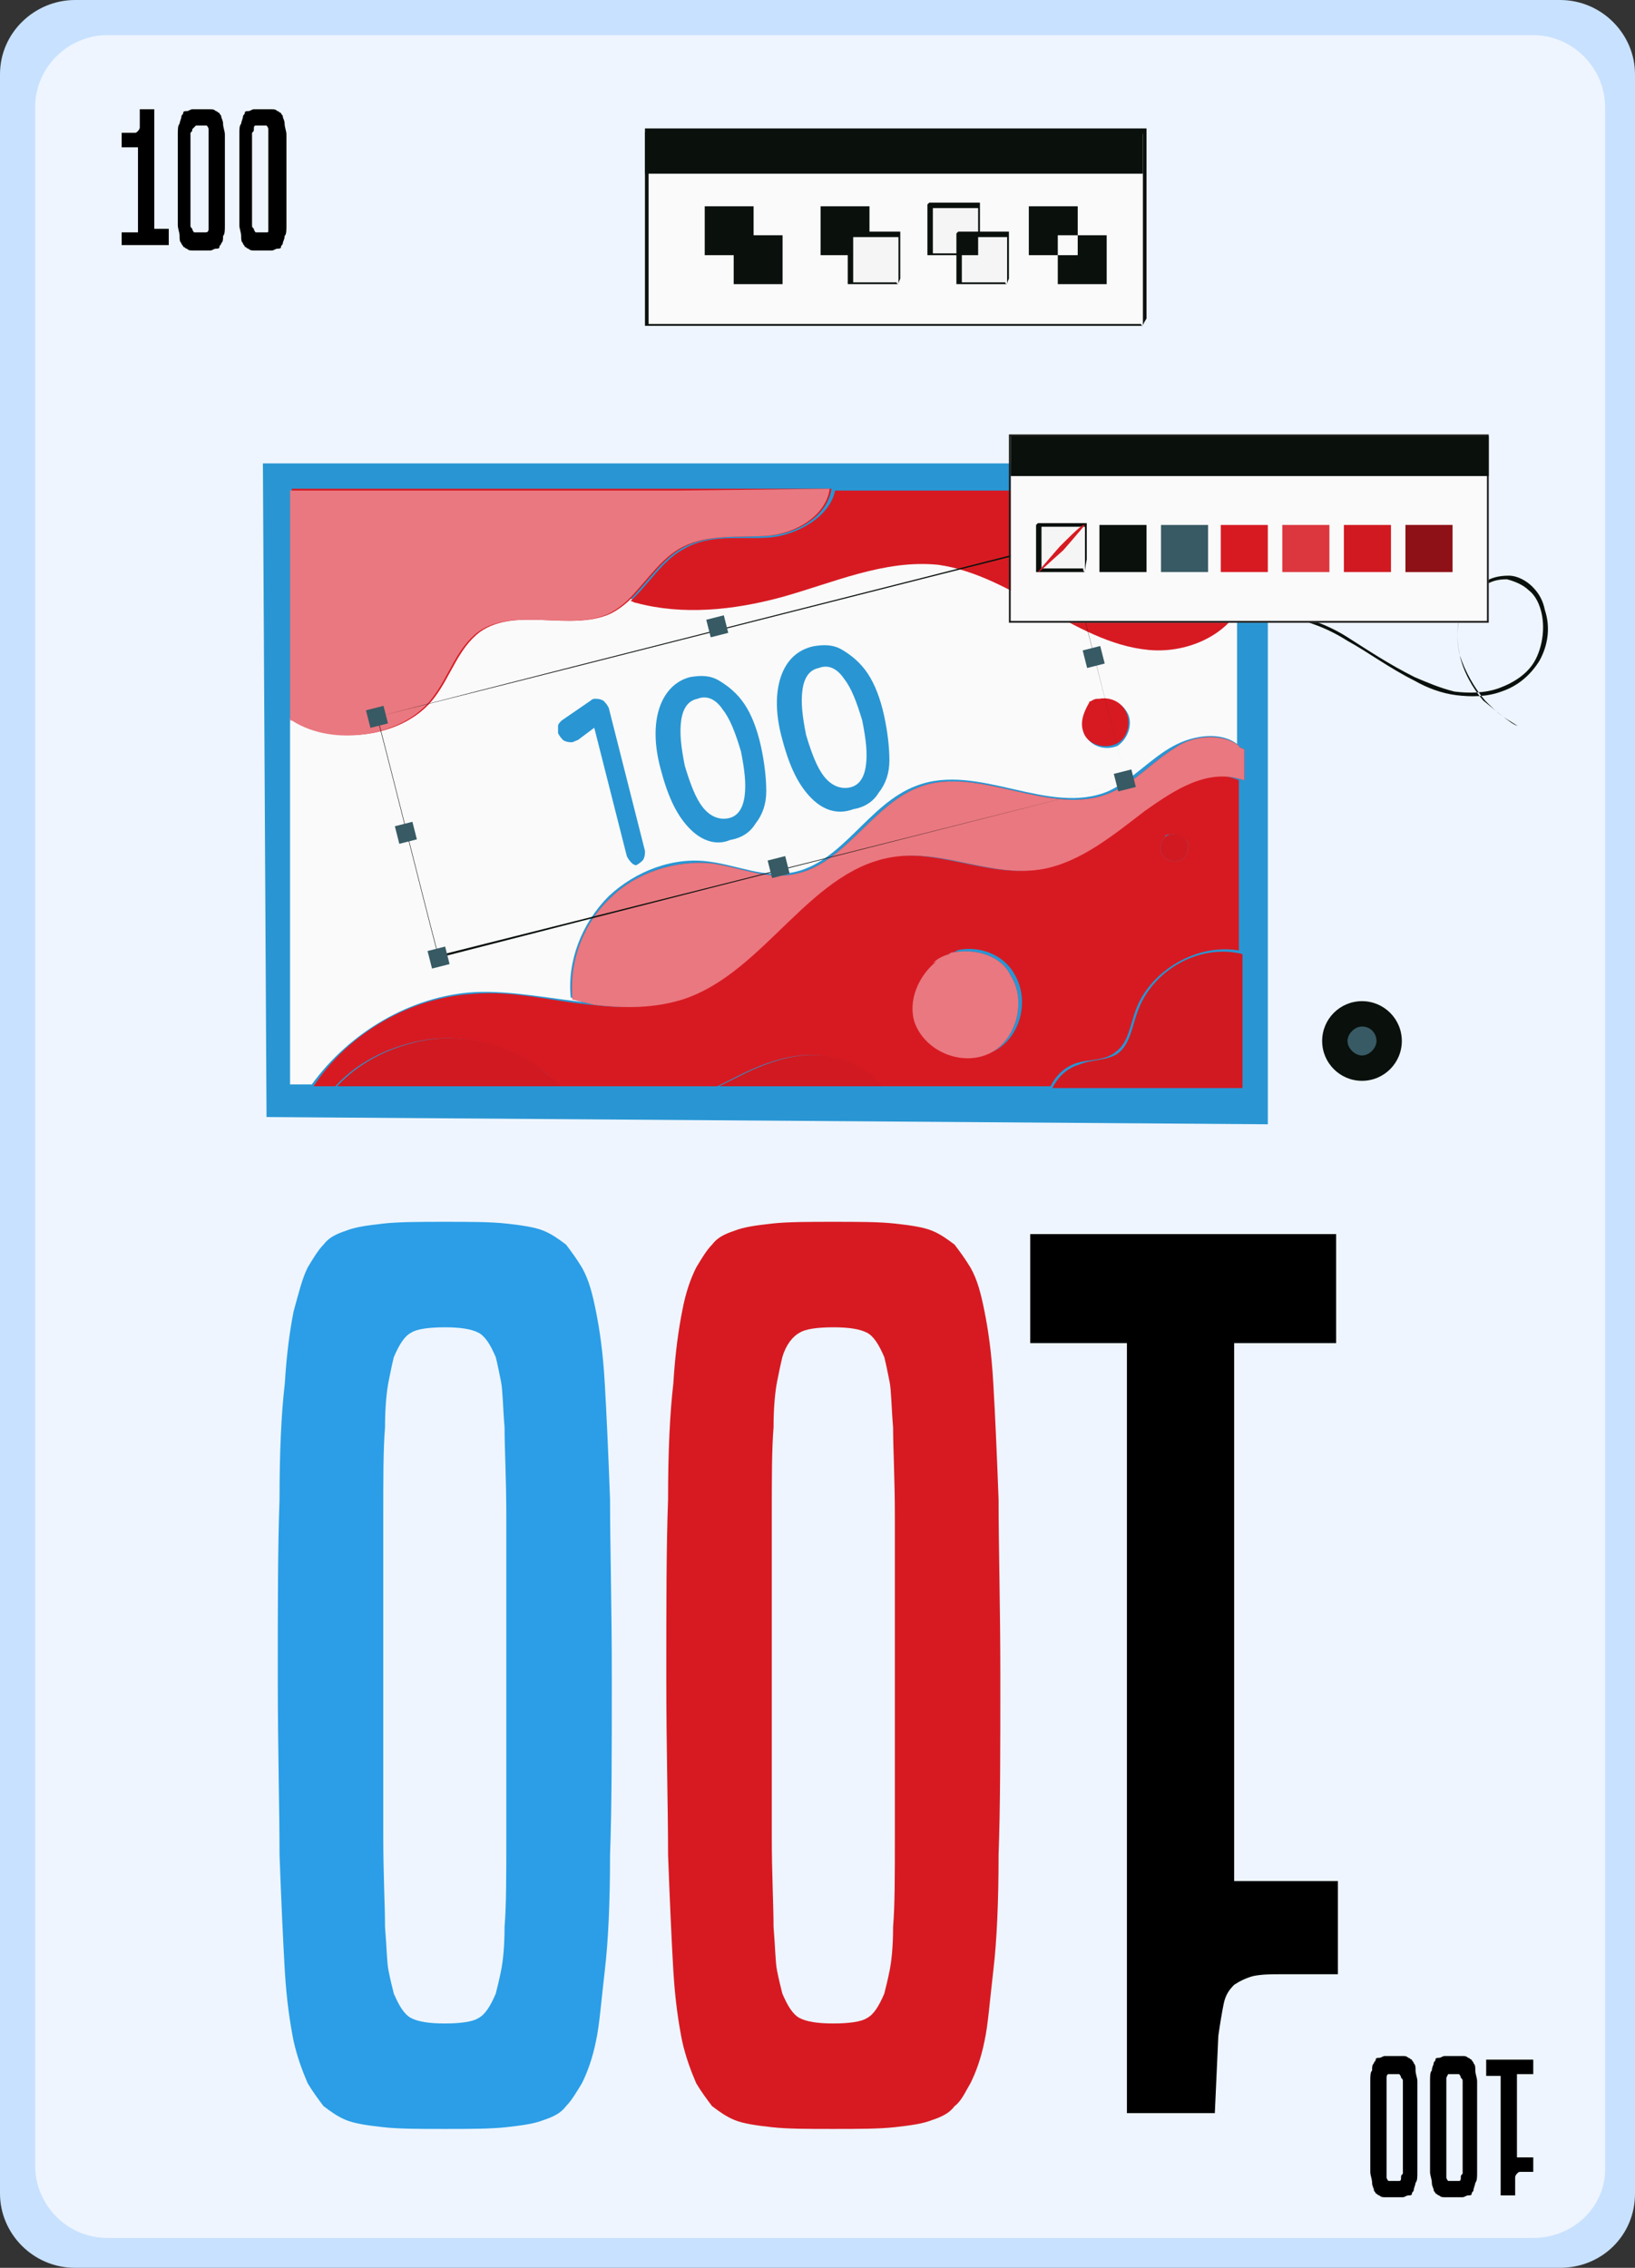 <svg width="93" height="129" viewBox="0 0 93 129" fill="none" xmlns="http://www.w3.org/2000/svg">
<rect x="0" y="0" width="93" height="129" fill="#333333" stroke="none"/>
<path d="M88.73 129H4.27C1.875 129 0 127.044 0 124.779V4.221C0 1.853 1.979 0 4.27 0H88.73C91.125 0 93 1.956 93 4.221V124.779C93 127.147 91.125 129 88.73 129Z" fill="#C8E1FF"/>
<path d="M87.2 127.3H6.1C3.8 127.3 2 125.4 2 123.2V6.1C2 3.8 3.9 2 6.1 2H87.2C89.5 2 91.3 3.9 91.3 6.1V123.2C91.4 125.5 89.5 127.3 87.2 127.3Z" fill="#EEF5FF"/>
<path d="M6.921 14.146V13.219H7.848V8.379H6.921V7.555H7.436C7.539 7.555 7.642 7.555 7.642 7.555C7.745 7.555 7.745 7.555 7.848 7.452C7.848 7.452 7.951 7.349 7.951 7.246C7.951 7.143 7.951 7.04 7.951 6.937V6.216H8.775V13.014H9.599V13.94H6.921V14.146Z" fill="black"/>
<path d="M12.585 13.837C12.585 13.94 12.482 13.94 12.482 14.043C12.482 14.146 12.379 14.146 12.276 14.146C12.173 14.146 12.07 14.249 11.967 14.249C11.864 14.249 11.658 14.249 11.452 14.249C11.246 14.249 11.04 14.249 10.937 14.249C10.834 14.249 10.732 14.249 10.629 14.146C10.525 14.146 10.525 14.043 10.422 14.043C10.422 13.94 10.319 13.94 10.319 13.837C10.216 13.734 10.216 13.631 10.216 13.425C10.216 13.219 10.114 13.014 10.114 12.807C10.114 12.498 10.114 12.19 10.114 11.777C10.114 11.366 10.114 10.851 10.114 10.233C10.114 9.615 10.114 9.1 10.114 8.688C10.114 8.276 10.114 7.967 10.114 7.658C10.114 7.349 10.114 7.143 10.216 7.04C10.216 6.937 10.319 6.731 10.319 6.628C10.319 6.525 10.422 6.525 10.422 6.422C10.422 6.319 10.525 6.319 10.629 6.319C10.732 6.319 10.834 6.216 10.937 6.216C11.04 6.216 11.246 6.216 11.452 6.216C11.658 6.216 11.864 6.216 11.967 6.216C12.07 6.216 12.173 6.216 12.276 6.319C12.379 6.319 12.379 6.422 12.482 6.422C12.482 6.525 12.585 6.525 12.585 6.628C12.585 6.731 12.688 6.834 12.688 7.04C12.688 7.246 12.791 7.452 12.791 7.658C12.791 7.967 12.791 8.276 12.791 8.688C12.791 9.1 12.791 9.615 12.791 10.233C12.791 10.851 12.791 11.366 12.791 11.777C12.791 12.19 12.791 12.498 12.791 12.807C12.791 13.116 12.791 13.322 12.688 13.425C12.688 13.631 12.688 13.734 12.585 13.837ZM11.864 13.014C11.864 12.911 11.864 12.911 11.864 12.807C11.864 12.704 11.864 12.601 11.864 12.396C11.864 12.19 11.864 11.983 11.864 11.572C11.864 11.263 11.864 10.748 11.864 10.233C11.864 9.615 11.864 9.1 11.864 8.791C11.864 8.482 11.864 8.173 11.864 7.967C11.864 7.761 11.864 7.658 11.864 7.555C11.864 7.452 11.864 7.452 11.864 7.349C11.864 7.246 11.761 7.143 11.761 7.143C11.658 7.143 11.555 7.143 11.452 7.143C11.349 7.143 11.246 7.143 11.143 7.143C11.04 7.246 11.04 7.246 10.937 7.349C10.937 7.452 10.937 7.452 10.834 7.555C10.834 7.658 10.834 7.761 10.834 7.967C10.834 8.173 10.834 8.379 10.834 8.791C10.834 9.1 10.834 9.615 10.834 10.233C10.834 10.851 10.834 11.263 10.834 11.572C10.834 11.88 10.834 12.19 10.834 12.396C10.834 12.601 10.834 12.704 10.834 12.807C10.834 12.911 10.834 12.911 10.937 13.014C10.937 13.116 11.04 13.219 11.04 13.219C11.143 13.219 11.246 13.219 11.349 13.219C11.452 13.219 11.555 13.219 11.658 13.219C11.761 13.219 11.864 13.219 11.864 13.014Z" fill="black"/>
<path d="M16.087 13.837C16.087 13.94 15.984 13.94 15.984 14.043C15.984 14.146 15.881 14.146 15.778 14.146C15.675 14.146 15.572 14.249 15.469 14.249C15.366 14.249 15.16 14.249 14.954 14.249C14.748 14.249 14.542 14.249 14.439 14.249C14.336 14.249 14.233 14.249 14.13 14.146C14.027 14.146 14.027 14.043 13.924 14.043C13.924 13.94 13.821 13.94 13.821 13.837C13.718 13.734 13.718 13.631 13.718 13.425C13.718 13.219 13.615 13.014 13.615 12.807C13.615 12.498 13.615 12.19 13.615 11.777C13.615 11.366 13.615 10.851 13.615 10.233C13.615 9.615 13.615 9.1 13.615 8.688C13.615 8.276 13.615 7.967 13.615 7.658C13.615 7.349 13.615 7.143 13.718 7.04C13.718 6.937 13.821 6.731 13.821 6.628C13.821 6.525 13.924 6.525 13.924 6.422C13.924 6.319 14.027 6.319 14.13 6.319C14.233 6.319 14.336 6.216 14.439 6.216C14.542 6.216 14.748 6.216 14.954 6.216C15.16 6.216 15.366 6.216 15.469 6.216C15.572 6.216 15.675 6.216 15.778 6.319C15.881 6.319 15.881 6.422 15.984 6.422C15.984 6.525 16.087 6.525 16.087 6.628C16.087 6.731 16.19 6.834 16.19 7.04C16.19 7.246 16.293 7.452 16.293 7.658C16.293 7.967 16.293 8.276 16.293 8.688C16.293 9.1 16.293 9.615 16.293 10.233C16.293 10.851 16.293 11.366 16.293 11.777C16.293 12.19 16.293 12.498 16.293 12.807C16.293 13.116 16.293 13.322 16.19 13.425C16.19 13.631 16.087 13.734 16.087 13.837ZM15.263 13.014C15.263 12.911 15.263 12.911 15.263 12.807C15.263 12.704 15.263 12.601 15.263 12.396C15.263 12.19 15.263 11.983 15.263 11.572C15.263 11.263 15.263 10.748 15.263 10.233C15.263 9.615 15.263 9.1 15.263 8.791C15.263 8.482 15.263 8.173 15.263 7.967C15.263 7.761 15.263 7.658 15.263 7.555C15.263 7.452 15.263 7.452 15.263 7.349C15.263 7.246 15.16 7.143 15.16 7.143C15.057 7.143 14.954 7.143 14.851 7.143C14.748 7.143 14.645 7.143 14.542 7.143C14.439 7.143 14.439 7.246 14.439 7.349C14.439 7.452 14.439 7.452 14.336 7.555C14.336 7.658 14.336 7.761 14.336 7.967C14.336 8.173 14.336 8.379 14.336 8.791C14.336 9.1 14.336 9.615 14.336 10.233C14.336 10.851 14.336 11.263 14.336 11.572C14.336 11.88 14.336 12.19 14.336 12.396C14.336 12.601 14.336 12.704 14.336 12.807C14.336 12.911 14.336 12.911 14.439 13.014C14.439 13.116 14.542 13.219 14.542 13.219C14.645 13.219 14.748 13.219 14.851 13.219C14.954 13.219 15.057 13.219 15.16 13.219C15.263 13.219 15.263 13.219 15.263 13.014Z" fill="black"/>
<path d="M87.213 117.054V117.98H86.285V122.718H87.213V123.542H86.698C86.594 123.542 86.492 123.542 86.492 123.542C86.388 123.542 86.388 123.542 86.285 123.645C86.285 123.645 86.183 123.748 86.183 123.851C86.183 123.954 86.183 124.057 86.183 124.16V124.881H85.359V118.083H84.535V117.157H87.213V117.054Z" fill="black"/>
<path d="M81.548 117.363C81.548 117.26 81.651 117.26 81.651 117.157C81.651 117.054 81.754 117.054 81.857 117.054C81.96 117.054 82.063 116.951 82.166 116.951C82.269 116.951 82.475 116.951 82.681 116.951C82.887 116.951 83.093 116.951 83.196 116.951C83.299 116.951 83.402 116.951 83.505 117.054C83.608 117.054 83.608 117.157 83.711 117.157C83.711 117.26 83.814 117.26 83.814 117.363C83.917 117.466 83.917 117.569 83.917 117.775C83.917 117.98 84.02 118.186 84.02 118.392C84.02 118.701 84.02 119.01 84.02 119.422C84.02 119.834 84.02 120.349 84.02 120.967C84.02 121.585 84.02 122.1 84.02 122.512C84.02 122.924 84.02 123.233 84.02 123.542C84.02 123.851 84.02 124.057 83.917 124.16C83.917 124.263 83.814 124.469 83.814 124.572C83.814 124.675 83.711 124.675 83.711 124.778C83.711 124.881 83.608 124.881 83.505 124.881C83.402 124.881 83.299 124.984 83.196 124.984C83.093 124.984 82.887 124.984 82.681 124.984C82.475 124.984 82.269 124.984 82.166 124.984C82.063 124.984 81.96 124.984 81.857 124.881C81.754 124.881 81.754 124.778 81.651 124.778C81.651 124.675 81.548 124.675 81.548 124.572C81.548 124.469 81.445 124.366 81.445 124.16C81.445 123.954 81.342 123.748 81.342 123.542C81.342 123.233 81.342 122.924 81.342 122.512C81.342 122.1 81.342 121.585 81.342 120.967C81.342 120.349 81.342 119.834 81.342 119.422C81.342 119.01 81.342 118.701 81.342 118.392C81.342 118.083 81.342 117.877 81.445 117.775C81.445 117.569 81.548 117.466 81.548 117.363ZM82.269 118.186C82.269 118.289 82.269 118.289 82.269 118.392C82.269 118.495 82.269 118.598 82.269 118.804C82.269 119.01 82.269 119.216 82.269 119.628C82.269 119.937 82.269 120.452 82.269 120.967C82.269 121.585 82.269 122.1 82.269 122.409C82.269 122.718 82.269 123.027 82.269 123.233C82.269 123.439 82.269 123.542 82.269 123.645C82.269 123.748 82.269 123.748 82.269 123.851C82.269 123.954 82.372 124.057 82.372 124.057C82.475 124.057 82.578 124.057 82.681 124.057C82.784 124.057 82.887 124.057 82.99 124.057C83.093 124.057 83.093 123.954 83.093 123.851C83.093 123.748 83.093 123.748 83.196 123.645C83.196 123.542 83.196 123.439 83.196 123.233C83.196 123.027 83.196 122.821 83.196 122.409C83.196 122.1 83.196 121.585 83.196 120.967C83.196 120.349 83.196 119.937 83.196 119.628C83.196 119.319 83.196 119.01 83.196 118.804C83.196 118.598 83.196 118.495 83.196 118.392C83.196 118.289 83.196 118.289 83.093 118.186C83.093 118.083 82.99 117.98 82.99 117.98C82.887 117.98 82.784 117.98 82.681 117.98C82.578 117.98 82.475 117.98 82.372 117.98C82.372 117.98 82.372 117.98 82.269 118.186Z" fill="black"/>
<path d="M78.149 117.363C78.149 117.26 78.252 117.26 78.252 117.157C78.252 117.054 78.355 117.054 78.458 117.054C78.561 117.054 78.664 116.951 78.767 116.951C78.87 116.951 79.076 116.951 79.282 116.951C79.488 116.951 79.694 116.951 79.797 116.951C79.9 116.951 80.003 116.951 80.106 117.054C80.209 117.054 80.209 117.157 80.312 117.157C80.312 117.26 80.415 117.26 80.415 117.363C80.518 117.466 80.518 117.569 80.518 117.775C80.518 117.981 80.621 118.187 80.621 118.393C80.621 118.702 80.621 119.01 80.621 119.422C80.621 119.834 80.621 120.349 80.621 120.967C80.621 121.585 80.621 122.1 80.621 122.512C80.621 122.924 80.621 123.233 80.621 123.542C80.621 123.851 80.621 124.057 80.518 124.16C80.518 124.263 80.415 124.469 80.415 124.572C80.415 124.675 80.312 124.675 80.312 124.778C80.312 124.881 80.209 124.881 80.106 124.881C80.003 124.881 79.9 124.984 79.797 124.984C79.694 124.984 79.488 124.984 79.282 124.984C79.076 124.984 78.87 124.984 78.767 124.984C78.664 124.984 78.561 124.984 78.458 124.881C78.355 124.881 78.355 124.778 78.252 124.778C78.252 124.675 78.149 124.675 78.149 124.572C78.149 124.469 78.046 124.366 78.046 124.16C78.046 123.954 77.943 123.748 77.943 123.542C77.943 123.233 77.943 122.924 77.943 122.512C77.943 122.1 77.943 121.585 77.943 120.967C77.943 120.349 77.943 119.834 77.943 119.422C77.943 119.01 77.943 118.702 77.943 118.393C77.943 118.084 77.943 117.878 78.046 117.775C78.046 117.569 78.046 117.466 78.149 117.363ZM78.87 118.187C78.87 118.29 78.87 118.29 78.87 118.393C78.87 118.496 78.87 118.599 78.87 118.805C78.87 119.01 78.87 119.216 78.87 119.628C78.87 119.937 78.87 120.452 78.87 120.967C78.87 121.585 78.87 122.1 78.87 122.409C78.87 122.718 78.87 123.027 78.87 123.233C78.87 123.439 78.87 123.542 78.87 123.645C78.87 123.748 78.87 123.748 78.87 123.851C78.87 123.954 78.973 124.057 78.973 124.057C79.076 124.057 79.179 124.057 79.282 124.057C79.385 124.057 79.488 124.057 79.591 124.057C79.694 124.057 79.694 123.954 79.694 123.851C79.694 123.748 79.694 123.748 79.797 123.645C79.797 123.542 79.797 123.439 79.797 123.233C79.797 123.027 79.797 122.821 79.797 122.409C79.797 122.1 79.797 121.585 79.797 120.967C79.797 120.349 79.797 119.937 79.797 119.628C79.797 119.319 79.797 119.01 79.797 118.805C79.797 118.599 79.797 118.496 79.797 118.393C79.797 118.29 79.797 118.29 79.694 118.187C79.694 118.084 79.591 117.981 79.591 117.981C79.488 117.981 79.385 117.981 79.282 117.981C79.179 117.981 79.076 117.981 78.973 117.981C78.973 117.981 78.87 117.981 78.87 118.187Z" fill="black"/>
<path d="M85.505 40.779C85.093 40.47 84.784 40.161 84.475 39.852C83.857 39.131 83.342 38.204 83.033 37.277C82.827 36.247 82.827 35.217 83.342 34.29C83.651 33.878 83.96 33.466 84.372 33.157C84.784 32.848 85.299 32.745 85.814 32.745C86.329 32.745 86.844 33.054 87.153 33.363C87.565 33.775 87.771 34.187 87.874 34.702C88.183 35.629 88.08 36.659 87.565 37.586C87.05 38.41 86.329 39.028 85.402 39.337C84.578 39.646 83.651 39.646 82.827 39.543C82.003 39.44 81.179 39.131 80.458 38.719C79.016 37.998 77.78 37.071 76.647 36.453C75.514 35.732 74.381 35.32 73.249 35.114C72.219 34.908 71.292 35.114 70.571 35.423C69.85 35.732 69.438 36.041 69.129 36.35C69.026 36.453 69.026 36.453 68.923 36.556C68.923 36.659 68.82 36.659 68.82 36.659C68.717 36.762 68.717 36.762 68.717 36.762C68.717 36.762 68.717 36.762 68.82 36.659C68.82 36.659 68.923 36.556 68.923 36.453C68.923 36.35 69.026 36.35 69.129 36.247C69.438 35.938 69.85 35.526 70.571 35.217C71.292 34.908 72.219 34.805 73.249 34.908C74.278 35.114 75.514 35.526 76.647 36.247C77.78 36.968 79.016 37.792 80.458 38.513C81.179 38.822 81.9 39.131 82.724 39.337C83.548 39.44 84.475 39.44 85.299 39.131C86.123 38.822 86.947 38.307 87.359 37.483C87.771 36.659 87.874 35.629 87.668 34.805C87.565 34.393 87.359 33.878 86.947 33.569C86.638 33.26 86.123 33.054 85.711 32.951C85.196 32.951 84.784 33.054 84.372 33.363C83.96 33.672 83.651 33.981 83.342 34.393C82.827 35.217 82.827 36.35 83.033 37.277C83.239 38.204 83.754 39.131 84.372 39.852" fill="#0A100C"/>
<path d="M86.329 41.294C86.02 41.191 85.814 40.985 85.505 40.779Z" fill="#0A100C"/>
<path d="M15.16 63.54L14.954 26.36H72.116V63.952L15.16 63.54Z" fill="#2996D3"/>
<path d="M27.004 56.434C29.167 56.331 31.433 56.846 33.699 57.051L32.463 56.742C32.257 54.683 33.081 52.52 34.626 50.975C36.171 49.533 38.334 48.709 40.394 49.018C41.938 49.224 43.483 49.945 45.028 49.636C47.912 49.121 49.354 45.722 52.135 44.692C55.637 43.353 59.653 46.443 63.052 45.001C64.391 44.383 65.421 43.147 66.76 42.426C67.893 41.809 69.438 41.602 70.365 42.323V34.29C69.438 36.041 67.172 36.968 65.112 36.762C62.949 36.556 60.992 35.526 59.138 34.393C57.285 33.363 55.328 32.23 53.165 31.921C50.075 31.509 47.191 32.848 44.204 33.775C41.526 34.496 38.643 34.805 35.965 34.084C35.862 34.084 35.759 33.981 35.656 33.981C35.347 34.29 34.935 34.599 34.523 34.805C32.257 35.938 29.27 34.393 27.107 35.835C25.872 36.659 25.459 38.307 24.533 39.543C22.885 41.809 18.765 42.426 16.499 40.882V59.317V61.686H17.735C19.898 58.699 23.4 56.639 27.004 56.434ZM62.022 40.058C62.125 39.955 62.331 39.852 62.537 39.852C62.537 39.852 62.537 39.852 62.64 39.852C63.155 39.749 63.773 39.955 64.082 40.47C64.494 41.087 64.185 42.014 63.567 42.426C62.846 42.735 61.919 42.426 61.713 41.706C61.507 41.087 61.816 40.47 62.228 40.161L62.022 40.058Z" fill="#FAFAFA"/>
<path d="M70.468 42.426C69.541 41.706 67.893 41.809 66.863 42.529C65.524 43.353 64.597 44.486 63.155 45.104C59.756 46.546 55.637 43.456 52.238 44.795C49.56 45.825 48.015 49.224 45.131 49.739C43.586 50.048 42.041 49.327 40.497 49.121C38.437 48.915 36.171 49.636 34.729 51.078C33.184 52.52 32.36 54.683 32.566 56.846L33.802 57.155C35.553 57.361 37.201 57.361 38.849 56.846C43.586 55.301 46.161 49.224 51.105 48.709C53.886 48.4 56.563 49.945 59.344 49.43C61.507 49.018 63.361 47.473 65.112 46.134C66.863 44.898 68.717 43.662 70.777 44.383V42.633C70.571 42.529 70.468 42.529 70.468 42.426Z" fill="#D71A22"/>
<path d="M64.906 46.134C63.052 47.473 61.301 49.018 59.138 49.43C56.461 49.945 53.68 48.4 50.899 48.709C45.955 49.327 43.38 55.301 38.643 56.846C36.995 57.361 35.347 57.361 33.596 57.155C31.433 56.949 29.167 56.331 26.901 56.537C23.297 56.743 19.795 58.802 17.838 61.789H19.074C20.207 60.553 21.752 59.729 23.4 59.317C25.768 58.7 28.446 59.214 30.506 60.656C31.021 60.965 31.433 61.377 31.845 61.789H40.806C41.218 61.583 41.63 61.377 42.041 61.171C43.689 60.347 45.543 59.729 47.294 60.141C48.427 60.347 49.457 60.965 50.075 61.789H59.756C60.065 61.171 60.58 60.656 61.301 60.45C62.022 60.244 62.846 60.347 63.464 59.832C64.185 59.317 64.288 58.288 64.597 57.464C65.421 55.198 68.099 53.653 70.468 54.065V44.383C68.511 43.559 66.76 44.795 64.906 46.134ZM56.461 59.832C54.916 60.553 52.856 59.729 52.238 58.081C51.826 56.846 52.341 55.301 53.474 54.58L53.268 54.683C53.577 54.477 53.886 54.271 54.195 54.168C54.298 54.168 54.401 54.065 54.504 54.065H54.401C55.637 53.756 57.078 54.271 57.697 55.404C58.623 56.949 58.005 59.111 56.461 59.832ZM67.172 48.915C66.76 49.121 66.245 48.915 66.039 48.503C65.936 48.194 66.039 47.782 66.348 47.576H66.245C66.348 47.473 66.451 47.473 66.554 47.473C66.863 47.37 67.275 47.576 67.481 47.782C67.687 48.091 67.584 48.709 67.172 48.915Z" fill="#D71A22"/>
<path d="M64.7 57.567C64.391 58.391 64.288 59.42 63.567 59.935C62.949 60.347 62.125 60.244 61.404 60.553C60.683 60.759 60.168 61.274 59.859 61.892H70.674V54.271C68.202 53.653 65.524 55.198 64.7 57.567Z" fill="#D71A22"/>
<path d="M23.503 59.317C21.855 59.729 20.31 60.553 19.177 61.789H31.948C31.536 61.377 31.021 61.068 30.609 60.656C28.549 59.215 25.872 58.7 23.503 59.317Z" fill="#D71A22"/>
<path d="M47.397 60.141C45.646 59.73 43.792 60.347 42.145 61.171C41.733 61.377 41.321 61.583 40.909 61.789H50.178C49.56 60.965 48.53 60.347 47.397 60.141Z" fill="#D71A22"/>
<path d="M43.689 30.582C42.041 30.685 40.394 30.376 38.952 31.2C37.716 31.818 36.892 33.26 35.862 34.187C35.965 34.187 36.068 34.29 36.171 34.29C38.849 35.011 41.733 34.702 44.41 33.981C47.397 33.157 50.281 31.818 53.371 32.127C55.534 32.436 57.49 33.569 59.344 34.599C61.198 35.629 63.155 36.762 65.318 36.968C67.378 37.174 69.644 36.247 70.571 34.496V33.775V27.904H47.5C47.191 29.449 45.234 30.479 43.689 30.582Z" fill="#D71A22"/>
<path d="M61.61 41.603C61.816 42.324 62.743 42.633 63.464 42.324C64.185 42.015 64.391 40.985 63.979 40.367C63.67 39.852 63.052 39.646 62.537 39.749C62.537 39.749 62.537 39.749 62.434 39.749C62.228 39.749 62.125 39.852 61.919 39.955L62.022 39.852C61.713 40.367 61.404 40.985 61.61 41.603Z" fill="#D71A22"/>
<path d="M54.298 54.168C54.195 54.168 54.092 54.168 53.989 54.271C53.68 54.374 53.371 54.477 53.062 54.786L53.268 54.683C52.238 55.507 51.62 56.949 52.032 58.184C52.65 59.832 54.71 60.656 56.255 59.935C57.8 59.215 58.417 56.949 57.49 55.507C56.975 54.374 55.534 53.962 54.298 54.168Z" fill="#D71A22"/>
<path d="M54.298 54.168C54.195 54.168 54.092 54.168 53.989 54.271C53.68 54.374 53.371 54.477 53.062 54.786L53.268 54.683C52.238 55.507 51.62 56.949 52.032 58.184C52.65 59.832 54.71 60.656 56.255 59.935C57.8 59.215 58.417 56.949 57.49 55.507C56.975 54.374 55.534 53.962 54.298 54.168Z" fill="#EA7880"/>
<path d="M67.481 47.782C67.275 47.473 66.966 47.37 66.554 47.473C66.451 47.473 66.348 47.576 66.245 47.576H66.348C66.039 47.782 65.936 48.194 66.039 48.503C66.245 48.915 66.76 49.121 67.172 48.915C67.584 48.709 67.687 48.091 67.481 47.782Z" fill="#D71A22"/>
<path d="M24.737 39.646C25.664 38.41 26.076 36.865 27.312 35.938C29.372 34.496 32.461 35.938 34.727 34.908C35.139 34.702 35.551 34.393 35.86 34.084C36.89 33.054 37.714 31.715 38.95 31.097C40.392 30.376 42.143 30.582 43.688 30.479C45.336 30.376 47.086 29.346 47.292 27.801H38.744H16.6V40.882C16.6 40.882 16.6 40.882 16.703 40.882C19.072 42.529 23.089 41.911 24.737 39.646Z" fill="#D71A22"/>
<path d="M70.468 42.426C69.541 41.706 67.893 41.809 66.863 42.529C65.524 43.353 64.597 44.486 63.155 45.104C59.756 46.546 55.637 43.456 52.238 44.795C49.56 45.825 48.015 49.224 45.131 49.739C43.586 50.048 42.041 49.327 40.497 49.121C38.437 48.915 36.171 49.636 34.729 51.078C33.184 52.52 32.36 54.683 32.566 56.846L33.802 57.155C35.553 57.361 37.201 57.361 38.849 56.846C43.586 55.301 46.161 49.224 51.105 48.709C53.886 48.4 56.563 49.945 59.344 49.43C61.507 49.018 63.361 47.473 65.112 46.134C66.863 44.898 68.717 43.662 70.777 44.383V42.633C70.571 42.529 70.468 42.529 70.468 42.426Z" fill="#EA7880"/>
<path d="M38.643 27.904H16.499V40.985C16.499 40.985 16.499 40.985 16.602 40.985C18.971 42.529 22.988 41.911 24.636 39.646C25.562 38.41 25.974 36.865 27.21 35.938C29.27 34.496 32.36 35.938 34.626 34.908C35.038 34.702 35.45 34.393 35.759 34.084C36.789 33.054 37.613 31.715 38.849 31.097C40.291 30.376 42.041 30.582 43.586 30.479C45.234 30.376 46.985 29.346 47.191 27.801" fill="#EA7880"/>
<path d="M64.082 44.486C63.876 43.868 62.743 39.234 60.58 30.788C51.002 33.26 36.995 36.762 21.443 40.779V40.676C22.679 45.413 23.812 50.048 24.945 54.374H24.842C47.397 48.709 62.949 44.795 64.082 44.486C62.949 44.795 47.397 48.709 24.945 54.477C23.812 50.151 22.679 45.516 21.443 40.779C36.995 36.865 51.105 33.26 60.58 30.891C62.743 39.234 63.876 43.868 64.082 44.486Z" fill="#0A100C"/>
<path d="M64.353 43.767L63.354 44.02L63.608 45.018L64.606 44.765L64.353 43.767Z" fill="#375A64"/>
<path d="M25.319 53.842L24.32 54.096L24.574 55.094L25.572 54.84L25.319 53.842Z" fill="#375A64"/>
<path d="M60.836 29.971L59.838 30.224L60.091 31.222L61.09 30.969L60.836 29.971Z" fill="#375A64"/>
<path d="M41.171 35L40.172 35.254L40.426 36.252L41.424 35.998L41.171 35Z" fill="#375A64"/>
<path d="M44.662 48.696L43.664 48.95L43.917 49.948L44.916 49.694L44.662 48.696Z" fill="#375A64"/>
<path d="M23.458 46.746L22.46 46.999L22.713 47.998L23.712 47.744L23.458 46.746Z" fill="#375A64"/>
<path d="M62.582 36.746L61.584 36.999L61.837 37.998L62.836 37.744L62.582 36.746Z" fill="#375A64"/>
<path d="M21.815 40.15L20.817 40.404L21.07 41.402L22.069 41.149L21.815 40.15Z" fill="#375A64"/>
<path d="M35.965 49.121C35.862 49.018 35.759 48.915 35.656 48.709L33.802 41.397L32.978 42.014C32.875 42.117 32.772 42.117 32.566 42.22C32.36 42.22 32.257 42.22 32.051 42.117C31.948 42.014 31.845 41.911 31.742 41.706C31.742 41.602 31.742 41.397 31.742 41.294C31.742 41.191 31.845 41.087 31.948 40.984L33.596 39.852C33.699 39.749 33.802 39.749 33.802 39.749C34.008 39.749 34.111 39.749 34.317 39.852C34.42 39.955 34.523 40.058 34.626 40.264L36.686 48.4C36.686 48.606 36.686 48.709 36.583 48.915C36.48 49.018 36.377 49.121 36.171 49.224C36.274 49.224 36.068 49.224 35.965 49.121Z" fill="#2996D3"/>
<path d="M39.261 47.164C38.54 46.443 38.025 45.413 37.613 43.868C37.201 42.426 37.201 41.191 37.51 40.264C37.819 39.337 38.437 38.719 39.261 38.513C39.879 38.41 40.394 38.41 40.908 38.719C41.423 39.028 41.938 39.44 42.35 40.058C42.762 40.676 43.071 41.499 43.277 42.426C43.483 43.353 43.586 44.28 43.586 45.001C43.586 45.722 43.38 46.34 42.968 46.855C42.659 47.37 42.144 47.679 41.526 47.782C40.806 48.091 39.982 47.885 39.261 47.164ZM42.35 45.31C42.453 44.589 42.35 43.765 42.145 42.735C41.836 41.706 41.526 40.882 41.114 40.367C40.703 39.749 40.188 39.543 39.673 39.749C39.158 39.852 38.849 40.264 38.746 40.985C38.643 41.706 38.746 42.529 38.952 43.559C39.261 44.589 39.57 45.413 39.982 45.928C40.394 46.443 40.908 46.649 41.423 46.546C41.938 46.443 42.247 46.031 42.35 45.31Z" fill="#2996D3"/>
<path d="M46.161 45.413C45.44 44.692 44.925 43.662 44.513 42.117C44.101 40.676 44.101 39.44 44.41 38.513C44.719 37.586 45.337 36.968 46.264 36.762C46.882 36.659 47.397 36.659 47.912 36.968C48.427 37.277 48.942 37.689 49.354 38.307C49.766 38.925 50.075 39.749 50.281 40.676C50.487 41.603 50.59 42.529 50.59 43.25C50.59 43.971 50.384 44.589 49.972 45.104C49.663 45.619 49.148 45.928 48.53 46.031C47.706 46.34 46.882 46.134 46.161 45.413ZM49.251 43.559C49.354 42.839 49.251 42.014 49.045 40.985C48.736 39.955 48.427 39.131 48.015 38.616C47.603 37.998 47.088 37.792 46.573 37.998C46.058 38.101 45.749 38.513 45.646 39.234C45.543 39.955 45.646 40.779 45.852 41.809C46.161 42.839 46.47 43.662 46.882 44.177C47.294 44.692 47.809 44.898 48.324 44.795C48.839 44.692 49.148 44.28 49.251 43.559Z" fill="#2996D3"/>
<g opacity="0.3">
<g opacity="0.3">
<path opacity="0.3" d="M64.7 57.566C64.391 58.39 64.288 59.42 63.567 59.935C62.949 60.347 62.125 60.244 61.404 60.553C60.683 60.759 60.168 61.274 59.859 61.892H70.674V54.271C68.202 53.653 65.524 55.198 64.7 57.566Z" fill="black"/>
</g>
</g>
<g opacity="0.3">
<g opacity="0.3">
<path opacity="0.3" d="M67.481 47.782C67.275 47.473 66.966 47.37 66.554 47.473C66.451 47.473 66.348 47.576 66.245 47.576H66.348C66.039 47.782 65.936 48.194 66.039 48.503C66.245 48.915 66.76 49.121 67.172 48.915C67.584 48.709 67.687 48.091 67.481 47.782Z" fill="black"/>
</g>
</g>
<g opacity="0.3">
<g opacity="0.3">
<path opacity="0.3" d="M23.503 59.317C21.855 59.729 20.31 60.553 19.177 61.789H31.948C31.536 61.377 31.021 61.068 30.609 60.656C28.549 59.214 25.872 58.699 23.503 59.317Z" fill="black"/>
</g>
</g>
<g opacity="0.3">
<g opacity="0.3">
<path opacity="0.3" d="M47.397 60.141C45.646 59.729 43.792 60.347 42.145 61.171C41.733 61.377 41.321 61.583 40.909 61.789H50.178C49.56 60.965 48.53 60.347 47.397 60.141Z" fill="black"/>
</g>
</g>
<path d="M65.009 7.512H36.686V18.532H65.009V7.512Z" fill="#FAFAFA"/>
<path d="M65.009 18.532C65.009 18.532 65.009 18.429 65.009 18.326C65.009 18.223 65.009 18.017 65.009 17.708C65.009 17.193 65.009 16.472 65.009 15.545C65.009 13.691 65.009 10.91 65.009 7.512L65.112 7.615C58.005 7.615 48.015 7.615 36.789 7.615L36.892 7.512C36.892 11.322 36.892 15.03 36.892 18.532L36.789 18.429C44.925 18.429 52.032 18.429 57.078 18.429C59.55 18.429 61.61 18.429 62.949 18.429C63.67 18.429 64.185 18.429 64.494 18.429C64.7 18.429 64.803 18.429 64.906 18.429C64.906 18.532 65.009 18.532 65.009 18.532C65.009 18.532 65.009 18.532 64.906 18.532C64.803 18.532 64.7 18.532 64.494 18.532C64.082 18.532 63.567 18.532 62.949 18.532C61.61 18.532 59.55 18.532 57.078 18.532C52.032 18.532 44.925 18.532 36.789 18.532H36.686V18.429C36.686 15.03 36.686 11.322 36.686 7.409V7.306H36.789C47.912 7.306 58.005 7.306 65.112 7.306H65.215V7.409C65.215 10.807 65.215 13.588 65.215 15.442C65.215 16.369 65.215 17.09 65.215 17.605C65.215 17.811 65.215 18.017 65.215 18.12C65.009 18.429 65.009 18.532 65.009 18.532Z" fill="#0A100C"/>
<path d="M65.009 7.512H36.686V9.88H65.009V7.512Z" fill="#0A100C"/>
<path d="M42.865 11.734H40.085V14.515H42.865V11.734Z" fill="#0A100C"/>
<path d="M44.513 13.382H41.733V16.163H44.513V13.382Z" fill="#0A100C"/>
<path d="M49.457 11.734H46.676V14.515H49.457V11.734Z" fill="#0A100C"/>
<path d="M51.105 13.382H48.324V16.163H51.105V13.382Z" fill="#F5F5F5"/>
<path d="M51.105 16.163C51.105 16.163 51.105 16.06 51.105 15.957C51.105 15.751 51.105 15.648 51.105 15.339C51.105 14.824 51.105 14.206 51.105 13.382L51.208 13.485C50.384 13.485 49.457 13.485 48.427 13.485L48.53 13.382V13.485V13.691C48.53 13.794 48.53 13.897 48.53 14.103C48.53 14.309 48.53 14.618 48.53 14.824C48.53 15.339 48.53 15.751 48.53 16.163L48.427 16.06C49.251 16.06 49.972 16.06 50.384 16.06C50.59 16.06 50.796 16.06 51.002 16.06C51.002 16.163 51.105 16.163 51.105 16.163C51.105 16.163 51.002 16.163 50.899 16.163C50.796 16.163 50.59 16.163 50.384 16.163C49.869 16.163 49.148 16.163 48.324 16.163H48.221V16.06C48.221 15.648 48.221 15.236 48.221 14.721C48.221 14.515 48.221 14.206 48.221 14C48.221 13.897 48.221 13.794 48.221 13.588V13.382V13.279C48.118 13.382 48.324 13.176 48.324 13.176C49.354 13.176 50.281 13.176 51.105 13.176H51.208V13.279C51.208 14.103 51.208 14.824 51.208 15.339C51.208 15.545 51.208 15.751 51.208 15.854C51.105 16.06 51.105 16.163 51.105 16.163Z" fill="#0A100C"/>
<path d="M55.637 11.734H52.856V14.515H55.637V11.734Z" fill="#F5F5F5"/>
<path d="M55.637 14.515C55.637 14.515 55.637 14.412 55.637 14.309C55.637 14.103 55.637 14 55.637 13.691C55.637 13.176 55.637 12.558 55.637 11.734L55.74 11.837C54.916 11.837 53.989 11.837 52.959 11.837L53.062 11.734V11.837V12.043C53.062 12.146 53.062 12.249 53.062 12.455C53.062 12.661 53.062 12.97 53.062 13.176C53.062 13.691 53.062 14.103 53.062 14.515L52.959 14.412C53.783 14.412 54.504 14.412 54.916 14.412C55.122 14.412 55.328 14.412 55.534 14.412C55.534 14.515 55.637 14.515 55.637 14.515C55.637 14.515 55.534 14.515 55.431 14.515C55.328 14.515 55.122 14.515 54.916 14.515C54.401 14.515 53.68 14.515 52.856 14.515H52.753V14.412C52.753 14 52.753 13.588 52.753 13.073C52.753 12.867 52.753 12.558 52.753 12.352C52.753 12.249 52.753 12.146 52.753 11.94V11.734V11.631C52.65 11.734 52.856 11.528 52.856 11.528C53.886 11.528 54.813 11.528 55.637 11.528H55.74V11.631C55.74 12.455 55.74 13.176 55.74 13.691C55.74 13.897 55.74 14.103 55.74 14.206C55.637 14.412 55.637 14.515 55.637 14.515Z" fill="#0A100C"/>
<path d="M57.285 13.382H54.504V16.163H57.285V13.382Z" fill="#F5F5F5"/>
<path d="M57.285 16.163C57.285 16.163 57.285 16.06 57.285 15.957C57.285 15.751 57.285 15.648 57.285 15.339C57.285 14.824 57.285 14.206 57.285 13.382L57.388 13.485C56.564 13.485 55.637 13.485 54.607 13.485L54.71 13.382V13.485V13.691C54.71 13.794 54.71 13.897 54.71 14.103C54.71 14.309 54.71 14.618 54.71 14.824C54.71 15.339 54.71 15.751 54.71 16.163L54.607 16.06C55.431 16.06 56.152 16.06 56.564 16.06C56.77 16.06 56.975 16.06 57.181 16.06C57.181 16.163 57.285 16.163 57.285 16.163C57.285 16.163 57.181 16.163 57.078 16.163C56.975 16.163 56.77 16.163 56.564 16.163C56.049 16.163 55.328 16.163 54.504 16.163H54.401V16.06C54.401 15.648 54.401 15.236 54.401 14.721C54.401 14.515 54.401 14.206 54.401 14C54.401 13.897 54.401 13.794 54.401 13.588V13.382V13.279C54.298 13.382 54.504 13.176 54.504 13.176C55.534 13.176 56.461 13.176 57.285 13.176H57.388V13.279C57.388 14.103 57.388 14.824 57.388 15.339C57.388 15.545 57.388 15.751 57.388 15.854C57.285 16.06 57.285 16.163 57.285 16.163Z" fill="#0A100C"/>
<path d="M55.637 13.382H54.504V14.515H55.637V13.382Z" fill="#0A100C"/>
<path d="M61.301 11.734H58.52V14.515H61.301V11.734Z" fill="#0A100C"/>
<path d="M62.949 13.382H60.168V16.163H62.949V13.382Z" fill="#0A100C"/>
<path d="M61.301 13.382H60.168V14.515H61.301V13.382Z" fill="#FAFAFA"/>
<path d="M84.679 24.813H57.489V35.421H84.679V24.813Z" fill="#FAFAFA"/>
<path d="M84.681 35.423H57.388V24.712H84.681V35.423ZM57.49 35.32H84.578V24.815H57.49V35.32Z" fill="#1C1C1B"/>
<path d="M84.679 24.813H57.489V27.079H84.679V24.813Z" fill="#0A100C"/>
<path d="M61.713 29.861H59.035V32.539H61.713V29.861Z" fill="#F5F5F5"/>
<path d="M61.713 32.539C61.713 32.539 61.713 32.436 61.713 32.333C61.713 32.23 61.713 32.024 61.713 31.818C61.713 31.303 61.713 30.685 61.713 29.861L61.816 29.964C60.992 29.964 60.065 29.964 59.138 29.964L59.241 29.861V29.964V30.17C59.241 30.273 59.241 30.376 59.241 30.479C59.241 30.685 59.241 30.994 59.241 31.2C59.241 31.612 59.241 32.024 59.241 32.436L59.138 32.333C59.962 32.333 60.58 32.333 61.095 32.333C61.301 32.333 61.507 32.333 61.61 32.333C61.61 32.539 61.713 32.539 61.713 32.539C61.713 32.539 61.507 32.539 60.992 32.539C60.477 32.539 59.859 32.539 59.035 32.539H58.932V32.436C58.932 32.024 58.932 31.612 58.932 31.2C58.932 30.994 58.932 30.788 58.932 30.479C58.932 30.376 58.932 30.273 58.932 30.17V29.964V29.861C58.829 29.964 59.035 29.758 59.035 29.758C60.065 29.758 60.889 29.758 61.713 29.758H61.816V29.861C61.816 30.685 61.816 31.406 61.816 31.818C61.713 32.333 61.713 32.539 61.713 32.539Z" fill="#0A100C"/>
<path d="M59.035 32.539C59.035 32.539 59.55 31.921 60.271 31.097C60.992 30.376 61.61 29.758 61.713 29.861C61.713 29.861 61.198 30.479 60.477 31.303C59.653 32.024 59.035 32.642 59.035 32.539Z" fill="#D71A22"/>
<path d="M65.215 29.861H62.537V32.539H65.215V29.861Z" fill="#0A100C"/>
<path d="M68.717 29.861H66.039V32.539H68.717V29.861Z" fill="#375A64"/>
<path d="M72.116 29.861H69.438V32.539H72.116V29.861Z" fill="#D71A22"/>
<path d="M75.617 29.861H72.939V32.539H75.617V29.861Z" fill="#D71A22"/>
<g opacity="0.5">
<g opacity="0.5">
<path opacity="0.5" d="M75.617 29.861H72.939V32.539H75.617V29.861Z" fill="white"/>
</g>
</g>
<path d="M79.119 29.861H76.441V32.539H79.119V29.861Z" fill="#D71A22"/>
<g opacity="0.3">
<g opacity="0.3">
<path opacity="0.3" d="M79.119 29.861H76.441V32.539H79.119V29.861Z" fill="black"/>
</g>
</g>
<path d="M82.621 29.861H79.943V32.539H82.621V29.861Z" fill="#D71A22"/>
<g opacity="0.7">
<g opacity="0.7">
<path opacity="0.7" d="M82.621 29.861H79.943V32.539H82.621V29.861Z" fill="black"/>
</g>
</g>
<path d="M77.471 61.48C78.723 61.48 79.737 60.466 79.737 59.214C79.737 57.963 78.723 56.949 77.471 56.949C76.22 56.949 75.205 57.963 75.205 59.214C75.205 60.466 76.22 61.48 77.471 61.48Z" fill="#0A100C"/>
<path d="M78.295 59.215C78.295 59.626 77.883 60.038 77.471 60.038C77.059 60.038 76.647 59.626 76.647 59.215C76.647 58.803 77.059 58.391 77.471 58.391C77.986 58.391 78.295 58.803 78.295 59.215Z" fill="#375A64"/>
<path d="M76 70.2V76.4H70.2V107H76.1V112.3H72.9C72.3 112.3 71.8 112.3 71.3 112.4C70.9 112.5 70.5 112.7 70.2 112.9C69.9 113.2 69.7 113.5 69.6 114C69.5 114.5 69.4 115.1 69.3 115.8L69.1 120.2H64.1V76.4H58.6V70.2H76Z" fill="black"/>
<path d="M39.6 72.1C39.9 71.6 40.2 71.1 40.5 70.8C40.8 70.4 41.2 70.2 41.8 70C42.3 69.8 43 69.7 43.9 69.6C44.8 69.5 46 69.5 47.4 69.5C48.9 69.5 50 69.5 50.9 69.6C51.8 69.7 52.5 69.8 53 70C53.5 70.2 53.9 70.5 54.3 70.8C54.6 71.2 54.9 71.6 55.2 72.1C55.6 72.8 55.8 73.6 56 74.6C56.2 75.6 56.4 76.9 56.5 78.7C56.6 80.4 56.7 82.6 56.8 85.3C56.8 88 56.9 91.3 56.9 95.4C56.9 99.4 56.9 102.8 56.8 105.5C56.8 108.2 56.7 110.4 56.5 112.1C56.3 113.8 56.2 115.2 56 116.1C55.8 117.1 55.5 117.9 55.2 118.5C54.9 119 54.7 119.5 54.3 119.8C54 120.2 53.6 120.4 53 120.6C52.5 120.8 51.8 120.9 50.9 121C50 121.1 48.8 121.1 47.4 121.1C45.9 121.1 44.8 121.1 43.9 121C43 120.9 42.3 120.8 41.8 120.6C41.3 120.4 40.9 120.1 40.5 119.8C40.2 119.4 39.9 119 39.6 118.5C39.3 117.8 39 117 38.8 116.1C38.6 115.1 38.4 113.8 38.3 112.1C38.2 110.4 38.1 108.2 38 105.5C38 102.8 37.9 99.5 37.9 95.4C37.9 91.4 37.9 88 38 85.3C38 82.6 38.1 80.4 38.3 78.7C38.4 77 38.6 75.6 38.8 74.6C39 73.5 39.3 72.7 39.6 72.1ZM44.5 77.2C44.4 77.6 44.3 78.1 44.2 78.6C44.1 79.1 44 80 44 81.2C43.9 82.4 43.9 84.1 43.9 86.3C43.9 88.5 43.9 91.4 43.9 95.1C43.9 99.1 43.9 102.2 43.9 104.4C43.9 106.6 44 108.4 44 109.6C44.1 110.8 44.1 111.6 44.2 112.1C44.3 112.6 44.4 113 44.5 113.4C44.8 114.1 45.1 114.6 45.5 114.8C45.9 115 46.5 115.1 47.4 115.1C48.3 115.1 49 115 49.3 114.8C49.7 114.6 50 114.1 50.3 113.4C50.4 113 50.5 112.6 50.6 112.1C50.7 111.6 50.8 110.8 50.8 109.6C50.9 108.4 50.9 106.7 50.9 104.4C50.9 102.2 50.9 99.1 50.9 95.1C50.9 91.4 50.9 88.5 50.9 86.3C50.9 84.1 50.8 82.4 50.8 81.2C50.7 80 50.7 79.1 50.6 78.6C50.5 78.1 50.4 77.6 50.3 77.2C50 76.5 49.7 76 49.3 75.8C48.9 75.6 48.3 75.5 47.4 75.5C46.5 75.5 45.8 75.6 45.5 75.8C45.1 76 44.7 76.5 44.5 77.2Z" fill="#D71A22"/>
<path d="M17.5 72.1C17.8 71.6 18.1 71.1 18.4 70.8C18.7 70.4 19.1 70.2 19.7 70C20.2 69.8 20.9 69.7 21.8 69.6C22.7 69.5 23.9 69.5 25.3 69.5C26.8 69.5 27.9 69.5 28.8 69.6C29.7 69.7 30.4 69.8 30.9 70C31.4 70.2 31.8 70.5 32.2 70.8C32.5 71.2 32.8 71.6 33.1 72.1C33.5 72.8 33.7 73.6 33.9 74.6C34.1 75.6 34.3 76.9 34.4 78.7C34.5 80.4 34.6 82.6 34.7 85.3C34.7 88 34.8 91.3 34.8 95.4C34.8 99.4 34.8 102.8 34.7 105.5C34.7 108.2 34.6 110.4 34.4 112.1C34.2 113.8 34.1 115.2 33.9 116.1C33.7 117.1 33.4 117.9 33.1 118.5C32.8 119 32.5 119.5 32.2 119.8C31.9 120.2 31.5 120.4 30.9 120.6C30.4 120.8 29.7 120.9 28.8 121C27.9 121.1 26.7 121.1 25.3 121.1C23.8 121.1 22.7 121.1 21.8 121C20.9 120.9 20.2 120.8 19.7 120.6C19.2 120.4 18.8 120.1 18.4 119.8C18.1 119.4 17.8 119 17.5 118.5C17.2 117.8 16.9 117 16.7 116.1C16.5 115.1 16.3 113.8 16.2 112.1C16.1 110.4 16 108.2 15.9 105.5C15.9 102.8 15.8 99.5 15.8 95.4C15.8 91.4 15.8 88 15.9 85.3C15.9 82.6 16 80.4 16.2 78.7C16.3 77 16.5 75.6 16.7 74.6C17 73.5 17.2 72.7 17.5 72.1ZM22.4 77.2C22.3 77.6 22.2 78.1 22.1 78.6C22 79.1 21.9 80 21.9 81.2C21.8 82.4 21.8 84.1 21.8 86.3C21.8 88.5 21.8 91.4 21.8 95.1C21.8 99.1 21.8 102.2 21.8 104.4C21.8 106.6 21.9 108.4 21.9 109.6C22 110.8 22 111.6 22.1 112.1C22.2 112.6 22.3 113 22.4 113.4C22.7 114.1 23 114.6 23.4 114.8C23.8 115 24.4 115.1 25.3 115.1C26.2 115.1 26.9 115 27.2 114.8C27.6 114.6 27.9 114.1 28.2 113.4C28.3 113 28.4 112.6 28.5 112.1C28.6 111.6 28.7 110.8 28.7 109.6C28.8 108.4 28.8 106.7 28.8 104.4C28.8 102.2 28.8 99.1 28.8 95.1C28.8 91.4 28.8 88.5 28.8 86.3C28.8 84.1 28.7 82.4 28.7 81.2C28.6 80 28.6 79.1 28.5 78.6C28.4 78.1 28.3 77.6 28.2 77.2C27.9 76.5 27.6 76 27.2 75.8C26.8 75.6 26.2 75.5 25.3 75.5C24.4 75.5 23.7 75.6 23.4 75.8C23 76 22.7 76.5 22.4 77.2Z" fill="#2B9EE7"/>
</svg>
